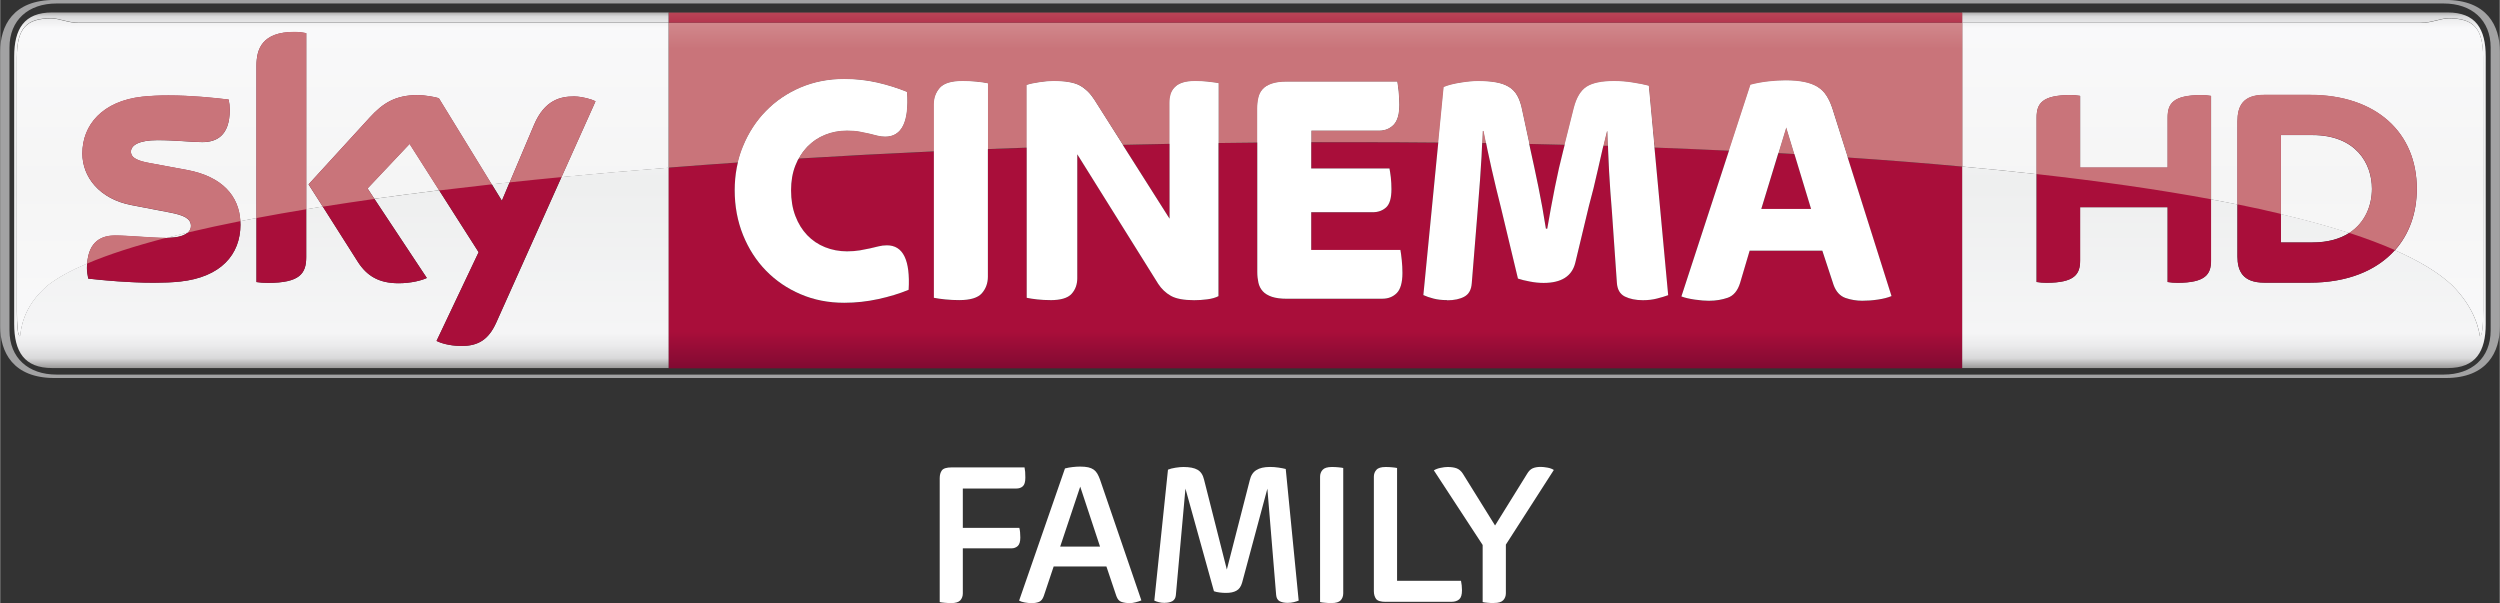 <?xml version="1.0" encoding="UTF-8" standalone="no"?>
<!-- Created with Inkscape (http://www.inkscape.org/) -->

<svg
   xmlns:dc="http://purl.org/dc/elements/1.1/"
   xmlns:cc="http://creativecommons.org/ns#"
   xmlns:rdf="http://www.w3.org/1999/02/22-rdf-syntax-ns#"
   xmlns:svg="http://www.w3.org/2000/svg"
   xmlns="http://www.w3.org/2000/svg"
   xmlns:xlink="http://www.w3.org/1999/xlink"
   xmlns:sodipodi="http://sodipodi.sourceforge.net/DTD/sodipodi-0.dtd"
   xmlns:inkscape="http://www.inkscape.org/namespaces/inkscape"
   width="15.594mm"
   height="3.762mm"
   viewBox="0 0 55.254 13.332"
   id="svg24730"
   version="1.1"
   inkscape:version="0.91 r13725"
   sodipodi:docname="Sky Cinema Family HD.svg">
  <rect x="0" y="0" width="55.254" height="13.332" fill="#333333" stroke="none"/>
  <defs
     id="defs24732">
    <clipPath
       clipPathUnits="userSpaceOnUse"
       id="clipPath16012">
      <path
         d="m 152.021,353.239 c 0,0 -4.584,0 -4.584,-4.584 l 0,0 0,-15.278 c 0,0 0,-4.584 4.584,-4.584 l 0,0 37.605,0 c 0,0 4.582,0 4.582,4.584 l 0,0 0,15.278 c 0,0 0,4.584 -4.582,4.584 l 0,0 -37.605,0 z"
         id="path16014"
         inkscape:connector-curvature="0" />
    </clipPath>
    <linearGradient
       x1="0"
       y1="0"
       x2="1"
       y2="0"
       gradientUnits="userSpaceOnUse"
       gradientTransform="matrix(0,-6.395,6.395,0,170.823,344.688)"
       spreadMethod="pad"
       id="linearGradient15988">
      <stop
         style="stop-opacity:1;stop-color:#b4b2b1"
         offset="0"
         id="stop15990" />
      <stop
         style="stop-opacity:1;stop-color:#e8e8e9"
         offset="0.02"
         id="stop15992" />
      <stop
         style="stop-opacity:1;stop-color:#f9f9fa"
         offset="0.052"
         id="stop15994" />
      <stop
         style="stop-opacity:1;stop-color:#f5f5f5"
         offset="0.488"
         id="stop15996" />
      <stop
         style="stop-opacity:1;stop-color:#f9f9fa"
         offset="0.895"
         id="stop15998" />
      <stop
         style="stop-opacity:1;stop-color:#f4f3f4"
         offset="0.929"
         id="stop16000" />
      <stop
         style="stop-opacity:1;stop-color:#e8e8e9"
         offset="0.964"
         id="stop16002" />
      <stop
         style="stop-opacity:1;stop-color:#b4b2b1"
         offset="1"
         id="stop16004" />
    </linearGradient>
    <clipPath
       clipPathUnits="userSpaceOnUse"
       id="clipPath15944">
      <path
         d="m 152.021,353.239 c 0,0 -4.584,0 -4.584,-4.584 l 0,0 0,-15.278 c 0,0 0,-4.584 4.584,-4.584 l 0,0 37.605,0 c 0,0 4.582,0 4.582,4.584 l 0,0 0,15.278 c 0,0 0,4.584 -4.582,4.584 l 0,0 -37.605,0 z"
         id="path15946"
         inkscape:connector-curvature="0" />
    </clipPath>
    <linearGradient
       x1="0"
       y1="0"
       x2="1"
       y2="0"
       gradientUnits="userSpaceOnUse"
       gradientTransform="matrix(0,-7.861,7.861,0,338.59,450.978)"
       spreadMethod="pad"
       id="linearGradient15926">
      <stop
         style="stop-opacity:1;stop-color:#af6773"
         offset="0"
         id="stop15928" />
      <stop
         style="stop-opacity:1;stop-color:#c9747a"
         offset="0.104"
         id="stop15930" />
      <stop
         style="stop-opacity:1;stop-color:#c9747a"
         offset="0.898"
         id="stop15932" />
      <stop
         style="stop-opacity:1;stop-color:#d49093"
         offset="1"
         id="stop15934" />
      <stop
         style="stop-opacity:1;stop-color:#d49093"
         offset="1"
         id="stop15936" />
    </linearGradient>
    <clipPath
       clipPathUnits="userSpaceOnUse"
       id="clipPath15846">
      <path
         d="m 152.021,353.239 c 0,0 -4.584,0 -4.584,-4.584 l 0,0 0,-15.278 c 0,0 0,-4.584 4.584,-4.584 l 0,0 37.605,0 c 0,0 4.582,0 4.582,4.584 l 0,0 0,15.278 c 0,0 0,4.584 -4.582,4.584 l 0,0 -37.605,0 z"
         id="path15848"
         inkscape:connector-curvature="0" />
    </clipPath>
    <linearGradient
       x1="0"
       y1="0"
       x2="1"
       y2="0"
       gradientUnits="userSpaceOnUse"
       gradientTransform="matrix(0,-7.861,7.861,0,338.59,450.978)"
       spreadMethod="pad"
       id="linearGradient15828">
      <stop
         style="stop-opacity:1;stop-color:#810a32"
         offset="0"
         id="stop15830" />
      <stop
         style="stop-opacity:1;stop-color:#a90e3a"
         offset="0.104"
         id="stop15832" />
      <stop
         style="stop-opacity:1;stop-color:#a90e3a"
         offset="0.898"
         id="stop15834" />
      <stop
         style="stop-opacity:1;stop-color:#b94556"
         offset="1"
         id="stop15836" />
      <stop
         style="stop-opacity:1;stop-color:#b94556"
         offset="1"
         id="stop15838" />
    </linearGradient>
    <linearGradient
       x1="0"
       y1="0"
       x2="1"
       y2="0"
       gradientUnits="userSpaceOnUse"
       gradientTransform="matrix(0,7.993,7.993,0,337.144,443.046)"
       spreadMethod="pad"
       id="linearGradient15796">
      <stop
         style="stop-opacity:1;stop-color:#888685"
         offset="0"
         id="stop15798" />
      <stop
         style="stop-opacity:1;stop-color:#d9d9da"
         offset="0.02"
         id="stop15800" />
      <stop
         style="stop-opacity:1;stop-color:#f5f5f6"
         offset="0.052"
         id="stop15802" />
      <stop
         style="stop-opacity:1;stop-color:#eeefef"
         offset="0.488"
         id="stop15804" />
      <stop
         style="stop-opacity:1;stop-color:#f5f5f6"
         offset="0.895"
         id="stop15806" />
      <stop
         style="stop-opacity:1;stop-color:#ebebec"
         offset="0.929"
         id="stop15808" />
      <stop
         style="stop-opacity:1;stop-color:#d9d9da"
         offset="0.964"
         id="stop15810" />
      <stop
         style="stop-opacity:1;stop-color:#888685"
         offset="1"
         id="stop15812" />
    </linearGradient>
    <clipPath
       clipPathUnits="userSpaceOnUse"
       id="clipPath15776">
      <path
         d="m 148.72,334.074 44.204,0 0,10.779 -44.204,0 0,-10.779 z"
         id="path15778"
         inkscape:connector-curvature="0" />
    </clipPath>
    <linearGradient
       inkscape:collect="always"
       xlink:href="#linearGradient15988"
       id="linearGradient25525"
       gradientUnits="userSpaceOnUse"
       gradientTransform="matrix(0,7.993,7.993,0,337.144,443.046)"
       spreadMethod="pad"
       x1="0"
       y1="0"
       x2="1"
       y2="0" />
    <linearGradient
       inkscape:collect="always"
       xlink:href="#linearGradient15988"
       id="linearGradient25527"
       gradientUnits="userSpaceOnUse"
       gradientTransform="matrix(0,7.993,7.993,0,337.144,443.046)"
       spreadMethod="pad"
       x1="0"
       y1="0"
       x2="1"
       y2="0" />
  </defs>
  <sodipodi:namedview
     id="base"
     pagecolor="#ffffff"
     bordercolor="#666666"
     borderopacity="1.0"
     inkscape:pageopacity="0.0"
     inkscape:pageshadow="2"
     inkscape:zoom="11.2"
     inkscape:cx="7.5994417"
     inkscape:cy="2.4268569"
     inkscape:document-units="px"
     inkscape:current-layer="layer1"
     showgrid="false"
     fit-margin-top="0"
     fit-margin-left="0"
     fit-margin-right="0"
     fit-margin-bottom="0"
     inkscape:window-width="1920"
     inkscape:window-height="1017"
     inkscape:window-x="-8"
     inkscape:window-y="-8"
     inkscape:window-maximized="1" />
  <g
     inkscape:label="Layer 1"
     inkscape:groupmode="layer"
     id="layer1"
     transform="translate(-309.516,-442.839)">
    <g
       id="g4421">
      <path
         d="m 363.571,451.195 c 0.92,0 1.201,-0.573 1.201,-1.144 l 0,-6.069 c 0,-0.571 -0.281,-1.144 -1.201,-1.144 l -52.854,0 c -0.92,0 -1.201,0.573 -1.201,1.144 l 0,6.069 c 0,0.571 0.281,1.144 1.201,1.144 l 52.854,0 m -52.811,-0.076 c -0.62,0 -1.039,-0.366 -1.039,-0.975 l 0,-6.254 c 0,-0.609 0.419,-0.974 1.039,-0.974 l 52.769,0 c 0.62,0 1.039,0.365 1.039,0.974 l 0,6.254 c 0,0.609 -0.419,0.975 -1.039,0.975 l -52.769,0"
         style="fill:#a2a2a3;fill-opacity:1;fill-rule:nonzero;stroke:none"
         id="path15782"
         inkscape:connector-curvature="0" />
      <path
         inkscape:connector-curvature="0"
         id="path15814"
         style="fill:url(#linearGradient15796);stroke:none"
         d="m 310.665,443.114 c -0.62,0 -0.84,0.365 -0.84,0.974 l 0,0 0,5.912 c 0,0.609 0.22,0.975 0.84,0.975 l 0,0 13.63,0 0,-4.431 c -0.812,0.064 -1.603,0.133 -2.37,0.206 l 0,0 -1.444,3.221 c -0.161,0.356 -0.378,0.515 -0.765,0.515 l 0,0 c -0.01,0 -0.021,0 -0.033,0 l 0,0 c -0.239,-0.006 -0.429,-0.064 -0.521,-0.111 l 0,0 0.93,-1.961 -0.873,-1.369 c -0.491,0.061 -0.97,0.122 -1.433,0.188 l 0,0 1.161,1.751 c -0.109,0.051 -0.344,0.116 -0.625,0.116 l 0,0 c -0.432,0 -0.698,-0.159 -0.899,-0.472 l 0,0 -0.777,-1.225 c -0.124,0.021 -0.246,0.04 -0.365,0.06 l 0,0 0,1.06 c 0,0.361 -0.141,0.569 -0.846,0.569 l 0,0 c -0.094,0 -0.175,-0.006 -0.254,-0.018 l 0,0 0,-1.417 c -0.12,0.022 -0.24,0.046 -0.357,0.069 l 0,0 c 0.001,0.025 0.002,0.05 0.002,0.075 l 0,0 c 0,0.672 -0.44,1.165 -1.333,1.262 l 0,0 c -0.177,0.019 -0.379,0.026 -0.583,0.026 l 0,0 c -0.544,0 -1.125,-0.054 -1.449,-0.091 l 0,0 c -0.015,-0.072 -0.029,-0.163 -0.029,-0.234 l 0,0 c 0,-0.035 0.001,-0.069 0.004,-0.101 l 0,0 c -0.359,0.152 -0.646,0.31 -0.856,0.471 l 0,0 c -0.591,0.49 -0.606,1.026 -0.626,1.136 l 0,0 c -0.051,0 -0.07,-0.234 -0.07,-0.583 l 0,0 0.001,-5.58 c 0,-0.646 0.21,-0.865 0.757,-0.865 l 0,0 c 0.186,0 0.371,0.1 0.618,0.1 l 0,0 13.033,0 0,-0.226 28.591,0 0,0.226 10.139,0 c 0.246,0 0.432,-0.1 0.618,-0.1 l 0,0 c 0.547,0 0.759,0.219 0.759,0.865 l 0,0 0.002,5.58 c 0,0.349 -0.021,0.583 -0.072,0.583 l 0,0 c -0.019,-0.11 -0.091,-0.609 -0.624,-1.136 l 0,0 c -0.295,-0.275 -0.72,-0.53 -1.256,-0.766 l 0,0 c -0.406,0.453 -1.05,0.719 -1.881,0.719 l 0,0 -1.004,0 c -0.48,0 -0.595,-0.26 -0.595,-0.58 l 0,0 0,-1.15 c -0.191,-0.037 -0.385,-0.076 -0.584,-0.113 l 0,0 0,1.355 c 0,0.299 -0.12,0.49 -0.743,0.49 l 0,0 c -0.075,0 -0.141,-0.005 -0.216,-0.016 l 0,0 0,-1.654 -1.935,0 0,1.18 c 0,0.299 -0.12,0.49 -0.743,0.49 l 0,0 c -0.075,0 -0.141,-0.005 -0.219,-0.016 l 0,0 0,-2.385 c -0.532,-0.06 -1.084,-0.116 -1.646,-0.168 l 0,0 0,4.455 10.735,0 c 0.62,0 0.84,-0.366 0.84,-0.975 l 0,0 0,-5.912 c 0,-0.609 -0.22,-0.974 -0.84,-0.974 l 0,0 -52.956,0 z m 9.717,3.796 0.225,0.366 0.172,-0.41 c -0.133,0.015 -0.266,0.029 -0.398,0.044 m 39.55,1.288 0.694,0 c 0.347,0 0.616,-0.081 0.818,-0.211 l 0,0 c -0.455,-0.147 -0.961,-0.287 -1.511,-0.417 l 0,0 0,0.629 z m -46.744,-0.102 c 0.007,0 0.016,0 0.024,0 l 0,0 c 0.242,0 0.383,-0.051 0.455,-0.12 l 0,0 c -0.165,0.04 -0.324,0.079 -0.479,0.12" />
      <path
         inkscape:connector-curvature="0"
         id="path15840"
         style="fill:url(#linearGradient15828);stroke:none"
         d="m 324.295,443.343 28.593,0 0,-0.226 -28.593,0 0,0.226 z m 14.201,2.639 0,0.584 1.73,0 c 0.01,0.049 0.02,0.114 0.03,0.195 l 0,0 c 0.009,0.081 0.015,0.169 0.015,0.261 l 0,0 c 0,0.198 -0.04,0.333 -0.119,0.403 l 0,0 c -0.079,0.071 -0.176,0.107 -0.295,0.107 l 0,0 -1.361,0 0,0.834 1.972,0 c 0.01,0.055 0.02,0.129 0.03,0.225 l 0,0 c 0.01,0.096 0.015,0.191 0.015,0.284 l 0,0 c 0,0.212 -0.041,0.36 -0.126,0.444 l 0,0 c -0.083,0.084 -0.189,0.125 -0.316,0.125 l 0,0 -2.112,0 c -0.138,0 -0.25,-0.015 -0.335,-0.044 l 0,0 c -0.085,-0.029 -0.152,-0.07 -0.199,-0.121 l 0,0 c -0.046,-0.052 -0.077,-0.115 -0.096,-0.189 l 0,0 c -0.016,-0.074 -0.025,-0.152 -0.025,-0.236 l 0,0 0,-2.862 c -0.285,0.004 -0.571,0.006 -0.856,0.01 l 0,0 0,3.384 c -0.069,0.034 -0.152,0.058 -0.251,0.07 l 0,0 c -0.098,0.013 -0.194,0.019 -0.287,0.019 l 0,0 c -0.23,0 -0.403,-0.033 -0.515,-0.096 l 0,0 c -0.114,-0.064 -0.206,-0.152 -0.28,-0.265 l 0,0 -1.789,-2.865 0,2.739 c 0,0.138 -0.041,0.254 -0.125,0.347 l 0,0 c -0.083,0.094 -0.24,0.14 -0.471,0.14 l 0,0 c -0.098,0 -0.194,-0.005 -0.286,-0.015 l 0,0 c -0.094,-0.009 -0.172,-0.021 -0.236,-0.036 l 0,0 0,-3.317 c -0.287,0.01 -0.574,0.02 -0.858,0.031 l 0,0 0,2.82 c 0,0.144 -0.044,0.265 -0.133,0.366 l 0,0 c -0.089,0.101 -0.256,0.151 -0.501,0.151 l 0,0 c -0.104,0 -0.205,-0.005 -0.305,-0.015 l 0,0 c -0.101,-0.009 -0.185,-0.021 -0.254,-0.036 l 0,0 0,-3.236 c -1.015,0.046 -2.013,0.099 -2.993,0.159 l 0,0 c -0.026,0.049 -0.05,0.1 -0.071,0.154 l 0,0 c -0.064,0.163 -0.095,0.345 -0.095,0.546 l 0,0 c 0,0.211 0.031,0.403 0.095,0.569 l 0,0 c 0.062,0.168 0.151,0.309 0.261,0.424 l 0,0 c 0.11,0.116 0.241,0.205 0.394,0.266 l 0,0 c 0.151,0.061 0.314,0.092 0.486,0.092 l 0,0 c 0.107,0 0.204,-0.008 0.286,-0.022 l 0,0 c 0.085,-0.015 0.159,-0.029 0.225,-0.044 l 0,0 c 0.066,-0.016 0.129,-0.03 0.189,-0.045 l 0,0 c 0.058,-0.015 0.12,-0.021 0.182,-0.021 l 0,0 c 0.359,0 0.519,0.326 0.48,0.981 l 0,0 c -0.203,0.084 -0.427,0.152 -0.675,0.206 l 0,0 c -0.246,0.054 -0.496,0.081 -0.746,0.081 l 0,0 c -0.349,0 -0.671,-0.062 -0.965,-0.188 l 0,0 c -0.294,-0.126 -0.55,-0.3 -0.765,-0.521 l 0,0 c -0.216,-0.221 -0.386,-0.485 -0.509,-0.79 l 0,0 c -0.122,-0.305 -0.184,-0.634 -0.184,-0.989 l 0,0 c 0,-0.212 0.024,-0.417 0.07,-0.613 l 0,0 c -0.516,0.035 -1.026,0.072 -1.528,0.113 l 0,0 0,4.435 28.591,0 0,-0.004 0,-4.455 c -0.818,-0.076 -1.661,-0.142 -2.533,-0.201 l 0,0 0.97,3.065 c -0.084,0.034 -0.184,0.06 -0.302,0.077 l 0,0 c -0.117,0.018 -0.233,0.026 -0.345,0.026 l 0,0 c -0.129,0 -0.253,-0.021 -0.372,-0.062 l 0,0 c -0.12,-0.043 -0.207,-0.136 -0.261,-0.285 l 0,0 -0.251,-0.761 -1.605,0 -0.212,0.718 c -0.054,0.171 -0.145,0.28 -0.273,0.325 l 0,0 c -0.128,0.044 -0.263,0.066 -0.405,0.066 l 0,0 c -0.094,0 -0.2,-0.009 -0.32,-0.026 l 0,0 c -0.121,-0.018 -0.22,-0.04 -0.299,-0.07 l 0,0 1.054,-3.224 c -0.544,-0.026 -1.093,-0.049 -1.649,-0.07 l 0,0 0.304,3.264 c -0.069,0.025 -0.151,0.05 -0.246,0.075 l 0,0 c -0.096,0.024 -0.2,0.036 -0.312,0.036 l 0,0 c -0.158,0 -0.29,-0.028 -0.399,-0.081 l 0,0 c -0.107,-0.055 -0.166,-0.155 -0.176,-0.302 l 0,0 -0.11,-1.595 c -0.025,-0.28 -0.045,-0.574 -0.064,-0.881 l 0,0 c -0.01,-0.19 -0.018,-0.371 -0.025,-0.55 l 0,0 c -0.034,-0.001 -0.066,-0.001 -0.101,-0.001 l 0,0 c -0.037,0.16 -0.077,0.33 -0.116,0.506 l 0,0 c -0.065,0.299 -0.133,0.573 -0.201,0.823 l 0,0 -0.302,1.256 c -0.074,0.295 -0.307,0.443 -0.7,0.443 l 0,0 c -0.098,0 -0.199,-0.01 -0.301,-0.03 l 0,0 c -0.104,-0.019 -0.191,-0.041 -0.265,-0.066 l 0,0 -0.375,-1.565 c -0.075,-0.29 -0.144,-0.576 -0.206,-0.856 l 0,0 c -0.044,-0.19 -0.085,-0.379 -0.124,-0.569 l 0,0 c -0.03,-0.001 -0.056,-0.001 -0.086,-0.001 l 0,0 c -0.014,0.289 -0.03,0.559 -0.048,0.81 l 0,0 c -0.025,0.328 -0.048,0.61 -0.066,0.846 l 0,0 -0.119,1.439 c -0.01,0.142 -0.064,0.24 -0.161,0.295 l 0,0 c -0.099,0.054 -0.226,0.081 -0.383,0.081 l 0,0 c -0.114,0 -0.214,-0.011 -0.299,-0.034 l 0,0 c -0.086,-0.022 -0.161,-0.048 -0.225,-0.077 l 0,0 0.33,-3.373 c -0.639,-0.006 -1.281,-0.009 -1.926,-0.009 l 0,0 c -0.294,0 -0.589,0 -0.882,0.001 m 4.849,0.177 c 0.055,0.246 0.113,0.517 0.174,0.815 l 0,0 c 0.062,0.297 0.117,0.605 0.165,0.919 l 0,0 0.03,0 c 0.054,-0.314 0.11,-0.62 0.17,-0.915 l 0,0 c 0.058,-0.295 0.119,-0.566 0.182,-0.812 l 0,0 0.033,-0.128 c -0.26,-0.007 -0.521,-0.013 -0.782,-0.019 l 0,0 0.029,0.14 z m -9.014,-0.117 1.034,1.63 0,-1.653 c -0.346,0.006 -0.69,0.014 -1.034,0.022 m 14.114,1.415 1.101,0 -0.369,-1.212 c -0.119,-0.006 -0.236,-0.013 -0.355,-0.02 l 0,0 -0.378,1.232 z" />
      <path
         d="m 328.175,449.532 c -0.349,0 -0.67,-0.062 -0.965,-0.189 -0.294,-0.125 -0.549,-0.299 -0.765,-0.52 -0.216,-0.221 -0.385,-0.484 -0.509,-0.79 -0.122,-0.305 -0.184,-0.634 -0.184,-0.989 0,-0.344 0.061,-0.666 0.184,-0.966 0.124,-0.3 0.292,-0.561 0.509,-0.782 0.216,-0.221 0.471,-0.395 0.765,-0.521 0.295,-0.125 0.616,-0.188 0.965,-0.188 0.25,0 0.494,0.028 0.729,0.081 0.236,0.054 0.454,0.122 0.655,0.206 0.045,0.655 -0.115,0.983 -0.479,0.983 -0.064,0 -0.122,-0.007 -0.176,-0.022 -0.054,-0.015 -0.113,-0.03 -0.176,-0.045 -0.064,-0.014 -0.135,-0.029 -0.214,-0.044 -0.079,-0.015 -0.172,-0.022 -0.28,-0.022 -0.171,0 -0.334,0.031 -0.486,0.092 -0.151,0.061 -0.282,0.15 -0.394,0.266 -0.11,0.115 -0.198,0.254 -0.261,0.416 -0.064,0.163 -0.095,0.345 -0.095,0.546 0,0.212 0.031,0.401 0.095,0.569 0.064,0.168 0.151,0.309 0.261,0.424 0.111,0.116 0.242,0.205 0.394,0.266 0.152,0.061 0.315,0.092 0.486,0.092 0.107,0 0.204,-0.008 0.287,-0.022 0.084,-0.015 0.158,-0.03 0.224,-0.044 0.066,-0.015 0.129,-0.03 0.189,-0.045 0.059,-0.015 0.12,-0.022 0.184,-0.022 0.357,0 0.517,0.328 0.479,0.983 -0.201,0.084 -0.426,0.152 -0.674,0.206 -0.249,0.054 -0.497,0.081 -0.748,0.081"
         style="fill:#ffffff;fill-opacity:1;fill-rule:nonzero;stroke:none"
         id="path15852"
         inkscape:connector-curvature="0" />
      <path
         d="m 330.715,449.473 c -0.102,0 -0.205,-0.005 -0.305,-0.015 -0.101,-0.01 -0.186,-0.022 -0.255,-0.036 l 0,-4.274 c 0,-0.142 0.045,-0.265 0.133,-0.365 0.089,-0.101 0.256,-0.152 0.501,-0.152 0.102,0 0.205,0.005 0.305,0.015 0.101,0.01 0.186,0.022 0.255,0.037 l 0,4.274 c 0,0.142 -0.045,0.264 -0.133,0.365 -0.089,0.101 -0.256,0.151 -0.501,0.151"
         style="fill:#ffffff;fill-opacity:1;fill-rule:nonzero;stroke:none"
         id="path15856"
         inkscape:connector-curvature="0" />
      <path
         d="m 332.729,449.473 c -0.099,0 -0.194,-0.005 -0.287,-0.015 -0.092,-0.01 -0.171,-0.022 -0.235,-0.036 l 0,-4.702 c 0.074,-0.024 0.169,-0.045 0.287,-0.062 0.117,-0.018 0.217,-0.026 0.301,-0.026 0.27,0 0.466,0.035 0.589,0.104 0.122,0.069 0.226,0.17 0.31,0.302 l 1.671,2.635 0,-2.569 c 0,-0.064 0.007,-0.124 0.025,-0.18 0.018,-0.056 0.046,-0.107 0.089,-0.151 0.041,-0.045 0.099,-0.079 0.172,-0.104 0.074,-0.025 0.168,-0.037 0.28,-0.037 0.099,0 0.193,0.005 0.284,0.015 0.09,0.01 0.168,0.02 0.231,0.03 l 0,4.709 c -0.069,0.035 -0.151,0.058 -0.25,0.07 -0.099,0.013 -0.194,0.019 -0.287,0.019 -0.23,0 -0.403,-0.033 -0.515,-0.096 -0.113,-0.064 -0.206,-0.152 -0.28,-0.265 l -1.789,-2.864 0,2.737 c 0,0.139 -0.041,0.254 -0.125,0.347 -0.084,0.094 -0.241,0.14 -0.471,0.14"
         style="fill:#ffffff;fill-opacity:1;fill-rule:nonzero;stroke:none"
         id="path15860"
         inkscape:connector-curvature="0" />
      <path
         d="m 337.959,449.443 c -0.138,0 -0.249,-0.015 -0.335,-0.044 -0.086,-0.03 -0.152,-0.07 -0.199,-0.122 -0.046,-0.051 -0.079,-0.114 -0.096,-0.188 -0.016,-0.074 -0.025,-0.152 -0.025,-0.236 l 0,-3.618 c 0,-0.084 0.009,-0.163 0.025,-0.236 0.018,-0.074 0.05,-0.136 0.096,-0.188 0.046,-0.052 0.113,-0.092 0.199,-0.122 0.086,-0.029 0.198,-0.044 0.335,-0.044 l 2.436,0 c 0.01,0.054 0.02,0.128 0.03,0.221 0.01,0.094 0.015,0.19 0.015,0.287 0,0.207 -0.043,0.354 -0.125,0.44 -0.084,0.086 -0.189,0.129 -0.318,0.129 l -1.501,0 0,0.841 1.73,0 c 0.01,0.05 0.02,0.115 0.03,0.196 0.009,0.081 0.014,0.169 0.014,0.261 0,0.198 -0.039,0.331 -0.117,0.403 -0.079,0.071 -0.176,0.107 -0.294,0.107 l -1.363,0 0,0.834 1.972,0 c 0.01,0.054 0.02,0.129 0.03,0.225 0.01,0.096 0.015,0.191 0.015,0.284 0,0.212 -0.043,0.36 -0.125,0.444 -0.084,0.084 -0.19,0.125 -0.318,0.125 l -2.112,0"
         style="fill:#ffffff;fill-opacity:1;fill-rule:nonzero;stroke:none"
         id="path15864"
         inkscape:connector-curvature="0" />
      <path
         d="m 341.498,449.473 c -0.113,0 -0.212,-0.011 -0.299,-0.034 -0.085,-0.021 -0.16,-0.048 -0.224,-0.077 l 0.45,-4.598 c 0.092,-0.04 0.216,-0.071 0.367,-0.096 0.152,-0.025 0.282,-0.037 0.39,-0.037 0.152,0 0.284,0.01 0.394,0.03 0.111,0.02 0.205,0.052 0.284,0.1 0.079,0.046 0.141,0.111 0.188,0.195 0.046,0.084 0.083,0.188 0.106,0.31 l 0.191,0.894 c 0.055,0.246 0.113,0.517 0.174,0.815 0.061,0.297 0.116,0.605 0.165,0.919 l 0.03,0 c 0.054,-0.314 0.11,-0.62 0.169,-0.915 0.059,-0.295 0.12,-0.565 0.184,-0.811 l 0.235,-0.938 c 0.059,-0.231 0.154,-0.389 0.284,-0.472 0.13,-0.084 0.331,-0.126 0.606,-0.126 0.138,0 0.275,0.011 0.415,0.034 0.14,0.022 0.256,0.046 0.35,0.07 l 0.43,4.628 c -0.069,0.025 -0.151,0.05 -0.246,0.074 -0.096,0.025 -0.201,0.037 -0.314,0.037 -0.156,0 -0.29,-0.028 -0.398,-0.081 -0.107,-0.054 -0.166,-0.155 -0.176,-0.302 l -0.111,-1.594 c -0.024,-0.281 -0.045,-0.575 -0.062,-0.882 -0.016,-0.307 -0.028,-0.599 -0.033,-0.875 l -0.015,0 c -0.064,0.256 -0.129,0.532 -0.195,0.83 -0.066,0.299 -0.134,0.573 -0.203,0.824 l -0.301,1.255 c -0.074,0.295 -0.307,0.443 -0.7,0.443 -0.099,0 -0.199,-0.01 -0.301,-0.03 -0.104,-0.019 -0.193,-0.041 -0.266,-0.066 l -0.375,-1.565 c -0.074,-0.29 -0.142,-0.575 -0.206,-0.856 -0.064,-0.28 -0.122,-0.56 -0.176,-0.841 l -0.022,0 c -0.015,0.394 -0.034,0.755 -0.059,1.081 -0.025,0.328 -0.046,0.61 -0.066,0.845 l -0.117,1.44 c -0.01,0.142 -0.064,0.241 -0.163,0.295 -0.098,0.054 -0.225,0.081 -0.383,0.081"
         style="fill:#ffffff;fill-opacity:1;fill-rule:nonzero;stroke:none"
         id="path15868"
         inkscape:connector-curvature="0" />
      <path
         d="m 348.445,447.458 1.101,0 -0.549,-1.809 -0.552,1.809 m -1.149,2.03 c -0.092,0 -0.2,-0.009 -0.32,-0.026 -0.12,-0.018 -0.22,-0.04 -0.297,-0.07 l 1.528,-4.68 c 0.133,-0.034 0.266,-0.059 0.403,-0.074 0.135,-0.014 0.259,-0.021 0.372,-0.021 0.163,0 0.301,0.013 0.416,0.036 0.116,0.025 0.214,0.062 0.292,0.111 0.079,0.049 0.144,0.114 0.195,0.195 0.052,0.081 0.095,0.176 0.13,0.285 l 1.309,4.14 c -0.084,0.035 -0.184,0.06 -0.301,0.077 -0.119,0.018 -0.234,0.026 -0.346,0.026 -0.128,0 -0.253,-0.021 -0.372,-0.062 -0.12,-0.043 -0.207,-0.138 -0.261,-0.285 l -0.25,-0.76 -1.606,0 -0.212,0.716 c -0.054,0.172 -0.145,0.28 -0.273,0.325 -0.128,0.044 -0.263,0.066 -0.405,0.066"
         style="fill:#ffffff;fill-opacity:1;fill-rule:nonzero;stroke:none"
         id="path15872"
         inkscape:connector-curvature="0" />
      <path
         d="m 357.428,446.543 0,-1.11 c 0,-0.301 0.12,-0.492 0.741,-0.492 0.076,0 0.142,0.005 0.219,0.018 l 0,3.641 c 0,0.3 -0.12,0.491 -0.743,0.491 -0.076,0 -0.141,-0.006 -0.217,-0.018 l 0,-1.654 -1.934,0 0,1.18 c 0,0.3 -0.121,0.491 -0.744,0.491 -0.075,0 -0.14,-0.006 -0.217,-0.018 l 0,-3.64 c 0,-0.301 0.12,-0.492 0.743,-0.492 0.076,0 0.141,0.005 0.219,0.018 l 0,1.585 1.934,0 m 5.508,0.468 c 0,-1.238 -0.891,-2.076 -2.365,-2.076 l -1.004,0 c -0.481,0 -0.596,0.254 -0.596,0.586 l 0,2.987 c 0,0.319 0.115,0.579 0.596,0.579 l 1.004,0 c 1.474,0 2.365,-0.839 2.365,-2.076 m -3.004,1.188 0,-2.375 0.695,0 c 0.965,0 1.32,0.625 1.32,1.188 0,0.564 -0.355,1.188 -1.32,1.188 l -0.695,0"
         style="fill:#a90e3a;fill-opacity:1;fill-rule:nonzero;stroke:none"
         id="path15876"
         inkscape:connector-curvature="0" />
      <path
         d="m 314.828,447.8 c 0,0.672 -0.44,1.165 -1.334,1.262 -0.647,0.069 -1.585,-0.013 -2.03,-0.064 -0.016,-0.074 -0.029,-0.164 -0.029,-0.235 0,-0.589 0.318,-0.723 0.616,-0.723 0.31,0 0.797,0.054 1.16,0.054 0.399,0 0.521,-0.136 0.521,-0.265 0,-0.169 -0.161,-0.239 -0.471,-0.299 l -0.848,-0.163 c -0.705,-0.135 -1.083,-0.624 -1.083,-1.141 0,-0.63 0.446,-1.156 1.323,-1.254 0.662,-0.071 1.469,0.01 1.911,0.064 0.016,0.076 0.025,0.147 0.025,0.228 0,0.586 -0.31,0.713 -0.608,0.713 -0.23,0 -0.585,-0.043 -0.991,-0.043 -0.414,0 -0.585,0.115 -0.585,0.254 0,0.146 0.164,0.207 0.422,0.253 l 0.81,0.151 c 0.833,0.152 1.189,0.626 1.189,1.208 m 1.454,0.723 c 0,0.361 -0.141,0.569 -0.846,0.569 -0.092,0 -0.175,-0.006 -0.253,-0.018 l 0,-4.789 c 0,-0.364 0.124,-0.744 0.835,-0.744 0.09,0 0.18,0.01 0.264,0.028 l 0,4.954 m 2.881,1.853 c 0.092,0.048 0.281,0.105 0.521,0.111 0.409,0.009 0.631,-0.149 0.797,-0.515 l 2.195,-4.897 c -0.09,-0.049 -0.291,-0.102 -0.455,-0.106 -0.282,-0.005 -0.661,0.052 -0.904,0.63 l -0.711,1.679 -1.394,-2.271 c -0.09,-0.028 -0.31,-0.068 -0.471,-0.068 -0.491,0 -0.766,0.181 -1.052,0.491 l -1.355,1.482 1.09,1.716 c 0.201,0.312 0.468,0.472 0.899,0.472 0.282,0 0.516,-0.064 0.625,-0.116 l -1.312,-1.98 0.93,-0.985 1.528,2.395 -0.93,1.961"
         style="fill:#a90e3a;fill-opacity:1;fill-rule:nonzero;stroke:none"
         id="path15880"
         inkscape:connector-curvature="0" />
      <path
         inkscape:connector-curvature="0"
         id="path15912"
         style="fill:url(#linearGradient25525);stroke:none"
         d="m 363.025,443.343 -10.139,0 0,3.178 c 0.562,0.051 1.114,0.107 1.646,0.168 l 0,0 0,-1.256 c 0,-0.3 0.12,-0.491 0.743,-0.491 l 0,0 c 0.076,0 0.141,0.005 0.219,0.018 l 0,0 0,1.585 1.935,0 0,-1.111 c 0,-0.3 0.119,-0.491 0.74,-0.491 l 0,0 c 0.077,0 0.142,0.005 0.219,0.018 l 0,0 0,2.286 c 0.199,0.036 0.393,0.075 0.584,0.113 l 0,0 0,-1.836 c 0,-0.334 0.115,-0.586 0.595,-0.586 l 0,0 1.004,0 c 1.474,0 2.365,0.839 2.365,2.075 l 0,0 c 0,0.541 -0.17,1.006 -0.484,1.359 l 0,0 c 0.536,0.236 0.961,0.491 1.256,0.766 l 0,0 c 0.532,0.527 0.605,1.026 0.624,1.136 l 0,0 c 0.051,0 0.072,-0.234 0.072,-0.583 l 0,0 -0.002,-5.58 c 0,-0.646 -0.211,-0.865 -0.759,-0.865 l 0,0 c -0.185,0 -0.371,0.1 -0.618,0.1 m -53.138,0.765 -0.001,5.58 c 0,0.349 0.019,0.583 0.07,0.583 l 0,0 c 0.02,-0.11 0.035,-0.646 0.626,-1.136 l 0,0 c 0.21,-0.161 0.497,-0.319 0.856,-0.471 l 0,0 c 0.034,-0.504 0.333,-0.621 0.613,-0.621 l 0,0 c 0.302,0 0.777,0.051 1.137,0.054 l 0,0 c 0.155,-0.041 0.314,-0.08 0.479,-0.12 l 0,0 c 0.046,-0.044 0.065,-0.094 0.065,-0.145 l 0,0 c 0,-0.169 -0.161,-0.239 -0.471,-0.299 l 0,0 -0.846,-0.163 c -0.706,-0.136 -1.083,-0.623 -1.083,-1.141 l 0,0 c 0,-0.629 0.445,-1.156 1.321,-1.254 l 0,0 c 0.186,-0.02 0.384,-0.028 0.583,-0.028 l 0,0 c 0.505,0 1.011,0.052 1.33,0.091 l 0,0 c 0.015,0.076 0.024,0.147 0.024,0.226 l 0,0 c 0,0.588 -0.309,0.714 -0.608,0.714 l 0,0 c -0.229,0 -0.585,-0.043 -0.991,-0.043 l 0,0 c -0.414,0 -0.585,0.115 -0.585,0.254 l 0,0 c 0,0.146 0.164,0.207 0.422,0.254 l 0,0 0.81,0.149 c 0.796,0.147 1.157,0.586 1.186,1.134 l 0,0 c 0.117,-0.022 0.237,-0.046 0.357,-0.069 l 0,0 0,-3.373 c 0,-0.362 0.124,-0.741 0.836,-0.741 l 0,0 c 0.089,0 0.179,0.009 0.264,0.026 l 0,0 0,3.894 c 0.119,-0.02 0.241,-0.039 0.365,-0.06 l 0,0 -0.314,-0.491 1.356,-1.482 c 0.285,-0.31 0.561,-0.491 1.051,-0.491 l 0,0 c 0.163,0 0.381,0.04 0.472,0.068 l 0,0 1.169,1.905 c 0.131,-0.015 0.265,-0.029 0.398,-0.044 l 0,0 0.537,-1.268 c 0.235,-0.559 0.595,-0.631 0.874,-0.631 l 0,0 c 0.01,0 0.02,0 0.03,0 l 0,0 c 0.164,0.004 0.365,0.059 0.456,0.106 l 0,0 -0.752,1.676 c 0.767,-0.074 1.558,-0.142 2.37,-0.206 l 0,0 0,-3.201 -13.033,0 c -0.246,0 -0.431,-0.1 -0.618,-0.1 l 0,0 c -0.547,0 -0.757,0.219 -0.757,0.865 m 50.045,1.714 0,1.748 c 0.55,0.13 1.056,0.27 1.511,0.417 l 0,0 c 0.357,-0.23 0.502,-0.616 0.502,-0.978 l 0,0 c 0,-0.561 -0.354,-1.188 -1.32,-1.188 l 0,0 -0.694,0 z" />
      <path
         inkscape:connector-curvature="0"
         id="path15938"
         style="fill:url(#linearGradient15926);stroke:none"
         d="m 324.295,443.343 0,3.201 c 0.501,-0.04 1.011,-0.077 1.528,-0.113 l 0,0 c 0.029,-0.122 0.068,-0.24 0.114,-0.354 l 0,0 c 0.122,-0.3 0.292,-0.561 0.509,-0.782 l 0,0 c 0.215,-0.223 0.471,-0.395 0.765,-0.52 l 0,0 c 0.294,-0.126 0.616,-0.189 0.965,-0.189 l 0,0 c 0.25,0 0.492,0.026 0.729,0.08 l 0,0 c 0.235,0.056 0.454,0.124 0.655,0.207 l 0,0 c 0.044,0.655 -0.115,0.983 -0.479,0.983 l 0,0 c -0.064,0 -0.122,-0.007 -0.176,-0.022 l 0,0 c -0.054,-0.015 -0.114,-0.03 -0.176,-0.044 l 0,0 c -0.065,-0.015 -0.136,-0.031 -0.214,-0.045 l 0,0 c -0.079,-0.015 -0.172,-0.021 -0.28,-0.021 l 0,0 c -0.172,0 -0.335,0.03 -0.486,0.091 l 0,0 c -0.152,0.061 -0.284,0.15 -0.394,0.266 l 0,0 c -0.074,0.076 -0.138,0.164 -0.19,0.263 l 0,0 c 0.98,-0.06 1.978,-0.113 2.993,-0.159 l 0,0 0,-1.038 c 0,-0.142 0.044,-0.265 0.133,-0.366 l 0,0 c 0.087,-0.1 0.254,-0.15 0.501,-0.15 l 0,0 c 0.101,0 0.204,0.004 0.304,0.014 l 0,0 c 0.101,0.01 0.186,0.021 0.255,0.037 l 0,0 0,1.452 c 0.284,-0.011 0.57,-0.021 0.858,-0.031 l 0,0 0,-1.385 c 0.074,-0.024 0.169,-0.045 0.287,-0.062 l 0,0 c 0.117,-0.018 0.219,-0.025 0.301,-0.025 l 0,0 c 0.27,0 0.466,0.034 0.589,0.102 l 0,0 c 0.122,0.069 0.226,0.169 0.309,0.304 l 0,0 0.639,1.004 c 0.344,-0.009 0.688,-0.016 1.034,-0.022 l 0,0 0,-0.915 c 0,-0.065 0.007,-0.125 0.026,-0.181 l 0,0 c 0.016,-0.056 0.045,-0.107 0.087,-0.152 l 0,0 c 0.041,-0.044 0.1,-0.079 0.172,-0.104 l 0,0 c 0.074,-0.022 0.166,-0.035 0.28,-0.035 l 0,0 c 0.099,0 0.193,0.004 0.284,0.014 l 0,0 c 0.09,0.01 0.168,0.02 0.233,0.03 l 0,0 0,1.325 c 0.285,-0.004 0.571,-0.006 0.856,-0.01 l 0,0 0,-0.754 c 0,-0.085 0.009,-0.164 0.025,-0.236 l 0,0 c 0.019,-0.075 0.05,-0.138 0.096,-0.189 l 0,0 c 0.046,-0.052 0.114,-0.092 0.199,-0.121 l 0,0 c 0.085,-0.03 0.198,-0.045 0.335,-0.045 l 0,0 2.438,0 c 0.01,0.055 0.019,0.129 0.029,0.223 l 0,0 c 0.01,0.092 0.015,0.189 0.015,0.286 l 0,0 c 0,0.207 -0.043,0.354 -0.125,0.44 l 0,0 c -0.084,0.085 -0.189,0.13 -0.316,0.13 l 0,0 -1.502,0 0,0.258 c 0.294,-0.001 0.589,-0.001 0.882,-0.001 l 0,0 c 0.645,0 1.288,0.002 1.926,0.009 l 0,0 0.12,-1.225 c 0.094,-0.04 0.216,-0.072 0.367,-0.098 l 0,0 c 0.152,-0.022 0.282,-0.035 0.391,-0.035 l 0,0 c 0.151,0 0.282,0.009 0.394,0.029 l 0,0 c 0.11,0.019 0.204,0.052 0.282,0.099 l 0,0 c 0.079,0.048 0.141,0.113 0.188,0.196 l 0,0 c 0.048,0.084 0.083,0.188 0.106,0.31 l 0,0 0.163,0.754 c 0.261,0.006 0.522,0.011 0.782,0.019 l 0,0 0.203,-0.809 c 0.059,-0.233 0.154,-0.389 0.284,-0.472 l 0,0 c 0.13,-0.084 0.333,-0.125 0.606,-0.125 l 0,0 c 0.138,0 0.276,0.01 0.415,0.033 l 0,0 c 0.14,0.022 0.258,0.046 0.349,0.07 l 0,0 0.128,1.364 c 0.556,0.021 1.105,0.044 1.649,0.07 l 0,0 0.474,-1.455 c 0.134,-0.035 0.268,-0.06 0.404,-0.075 l 0,0 c 0.135,-0.015 0.259,-0.022 0.371,-0.022 l 0,0 c 0.163,0 0.302,0.013 0.417,0.037 l 0,0 c 0.116,0.025 0.212,0.061 0.291,0.111 l 0,0 c 0.08,0.05 0.145,0.114 0.196,0.196 l 0,0 c 0.051,0.08 0.095,0.175 0.13,0.282 l 0,0 0.339,1.076 c 0.871,0.059 1.715,0.125 2.533,0.201 l 0,0 0,-3.178 -28.591,0 z m 24.527,2.881 c 0.119,0.007 0.236,0.014 0.355,0.02 l 0,0 -0.18,-0.595 -0.175,0.575 z m -6.536,-0.494 c -0.004,0.092 -0.007,0.182 -0.011,0.271 l 0,0 c 0.03,0 0.056,0 0.086,0.001 l 0,0 c -0.019,-0.091 -0.036,-0.181 -0.052,-0.273 l 0,0 -0.022,0 z m 2.745,0.007 c -0.025,0.104 -0.051,0.211 -0.079,0.324 l 0,0 c 0.035,0 0.068,0 0.101,0.001 l 0,0 c -0.002,-0.11 -0.005,-0.219 -0.007,-0.325 l 0,0 -0.015,0 z" />
      <path
         d="m 325.823,446.431 c 0.029,-0.121 0.066,-0.239 0.114,-0.354 0.122,-0.3 0.292,-0.561 0.507,-0.782 0.216,-0.221 0.471,-0.395 0.766,-0.52 0.295,-0.125 0.616,-0.188 0.965,-0.188 0.25,0 0.492,0.026 0.729,0.08 0.235,0.055 0.454,0.124 0.655,0.207 0.044,0.654 -0.116,0.981 -0.479,0.981 -0.064,0 -0.122,-0.007 -0.176,-0.022 -0.055,-0.014 -0.114,-0.029 -0.177,-0.044 -0.064,-0.015 -0.135,-0.03 -0.214,-0.044 -0.077,-0.015 -0.171,-0.022 -0.279,-0.022 -0.172,0 -0.334,0.03 -0.486,0.092 -0.152,0.061 -0.284,0.15 -0.394,0.265 -0.074,0.077 -0.138,0.165 -0.19,0.263 -0.451,0.028 -0.9,0.058 -1.341,0.087"
         style="fill:#ffffff;fill-opacity:1;fill-rule:nonzero;stroke:none"
         id="path15950"
         inkscape:connector-curvature="0" />
      <path
         d="m 330.156,446.186 0,-1.039 c 0,-0.142 0.044,-0.264 0.133,-0.365 0.089,-0.1 0.255,-0.151 0.501,-0.151 0.102,0 0.204,0.005 0.305,0.015 0.1,0.01 0.185,0.022 0.254,0.036 l 0,1.454 c -0.399,0.015 -0.797,0.033 -1.192,0.05"
         style="fill:#ffffff;fill-opacity:1;fill-rule:nonzero;stroke:none"
         id="path15954"
         inkscape:connector-curvature="0" />
      <path
         d="m 332.206,446.104 0,-1.385 c 0.074,-0.025 0.169,-0.045 0.287,-0.062 0.117,-0.018 0.217,-0.026 0.301,-0.026 0.27,0 0.466,0.035 0.589,0.104 0.122,0.069 0.226,0.17 0.31,0.302 l 0.637,1.005 c -0.711,0.018 -1.423,0.037 -2.125,0.062 m 3.159,-0.085 0,-0.916 c 0,-0.064 0.009,-0.124 0.025,-0.18 0.018,-0.058 0.048,-0.107 0.089,-0.151 0.041,-0.045 0.1,-0.079 0.172,-0.104 0.074,-0.025 0.168,-0.037 0.28,-0.037 0.099,0 0.193,0.005 0.284,0.015 0.091,0.01 0.168,0.02 0.233,0.03 l 0,1.325 c -0.362,0.005 -0.721,0.011 -1.083,0.019"
         style="fill:#ffffff;fill-opacity:1;fill-rule:nonzero;stroke:none"
         id="path15958"
         inkscape:connector-curvature="0" />
      <path
         d="m 337.304,445.99 0,-0.754 c 0,-0.084 0.009,-0.163 0.026,-0.236 0.016,-0.074 0.049,-0.138 0.095,-0.189 0.046,-0.051 0.113,-0.092 0.199,-0.121 0.086,-0.03 0.198,-0.045 0.335,-0.045 l 2.438,0 c 0.01,0.055 0.019,0.129 0.029,0.221 0.01,0.094 0.015,0.19 0.015,0.289 0,0.206 -0.041,0.352 -0.125,0.439 -0.084,0.086 -0.189,0.129 -0.316,0.129 l -1.502,0 0,0.259 c -0.396,0.001 -0.795,0.005 -1.192,0.009"
         style="fill:#ffffff;fill-opacity:1;fill-rule:nonzero;stroke:none"
         id="path15962"
         inkscape:connector-curvature="0" />
      <path
         d="m 346.083,446.098 c -0.341,-0.013 -0.682,-0.024 -1.028,-0.035 -0.004,-0.11 -0.007,-0.219 -0.009,-0.325 l -0.015,0 c -0.026,0.104 -0.052,0.211 -0.079,0.323 -0.282,-0.009 -0.569,-0.016 -0.854,-0.024 l 0.203,-0.809 c 0.059,-0.231 0.154,-0.389 0.284,-0.472 0.13,-0.083 0.331,-0.125 0.606,-0.125 0.138,0 0.275,0.011 0.415,0.034 0.14,0.021 0.256,0.045 0.35,0.07 l 0.126,1.364 m -2.766,-0.079 c -0.318,-0.006 -0.636,-0.013 -0.955,-0.018 -0.019,-0.09 -0.036,-0.181 -0.054,-0.271 l -0.022,0 c -0.004,0.091 -0.007,0.182 -0.011,0.27 -0.321,-0.005 -0.645,-0.009 -0.969,-0.011 l 0.12,-1.226 c 0.092,-0.039 0.216,-0.071 0.367,-0.095 0.152,-0.025 0.282,-0.037 0.39,-0.037 0.152,0 0.284,0.01 0.394,0.03 0.111,0.019 0.205,0.052 0.284,0.099 0.079,0.048 0.141,0.113 0.188,0.196 0.046,0.084 0.083,0.188 0.106,0.31 l 0.163,0.754"
         style="fill:#ffffff;fill-opacity:1;fill-rule:nonzero;stroke:none"
         id="path15966"
         inkscape:connector-curvature="0" />
      <path
         d="m 350.354,446.319 c -0.388,-0.026 -0.78,-0.051 -1.176,-0.074 l -0.181,-0.595 -0.175,0.574 c -0.36,-0.02 -0.725,-0.039 -1.091,-0.056 l 0.475,-1.455 c 0.133,-0.035 0.268,-0.059 0.403,-0.074 0.135,-0.015 0.26,-0.022 0.372,-0.022 0.163,0 0.301,0.013 0.417,0.037 0.115,0.024 0.212,0.061 0.291,0.11 0.079,0.05 0.144,0.115 0.196,0.196 0.051,0.081 0.094,0.175 0.129,0.284 l 0.34,1.075"
         style="fill:#ffffff;fill-opacity:1;fill-rule:nonzero;stroke:none"
         id="path15970"
         inkscape:connector-curvature="0" />
      <path
         d="m 362.451,448.367 c -0.301,-0.133 -0.637,-0.259 -1.008,-0.38 0.357,-0.231 0.502,-0.616 0.502,-0.978 0,-0.561 -0.354,-1.188 -1.32,-1.188 l -0.694,0 0,1.746 c -0.307,-0.074 -0.627,-0.144 -0.961,-0.211 l 0,-1.837 c 0,-0.333 0.115,-0.586 0.596,-0.586 l 1.002,0 c 1.475,0 2.366,0.84 2.366,2.076 0,0.541 -0.17,1.006 -0.485,1.357 m -4.064,-1.123 c -1.156,-0.214 -2.45,-0.399 -3.854,-0.556 l 0,-1.256 c 0,-0.3 0.12,-0.491 0.741,-0.491 0.077,0 0.142,0.005 0.219,0.016 l 0,1.585 1.935,0 0,-1.11 c 0,-0.3 0.12,-0.491 0.74,-0.491 0.077,0 0.142,0.005 0.219,0.016 l 0,2.288"
         style="fill:#c9747a;fill-opacity:1;fill-rule:nonzero;stroke:none"
         id="path15974"
         inkscape:connector-curvature="0" />
      <path
         inkscape:connector-curvature="0"
         id="path16006"
         style="fill:url(#linearGradient25527);stroke:none"
         d="m 317.636,447.004 0.151,0.229 c 0.463,-0.065 0.941,-0.126 1.433,-0.188 l 0,0 -0.654,-1.028 -0.93,0.986 z" />
      <path
         d="m 311.439,448.663 c 0.035,-0.502 0.333,-0.621 0.613,-0.621 0.304,0 0.777,0.051 1.137,0.054 -0.693,0.179 -1.282,0.369 -1.75,0.568 m 2.229,-0.686 c 0.046,-0.045 0.065,-0.096 0.065,-0.146 0,-0.169 -0.161,-0.239 -0.47,-0.299 l -0.848,-0.163 c -0.706,-0.135 -1.083,-0.624 -1.083,-1.141 0,-0.63 0.445,-1.156 1.321,-1.254 0.188,-0.02 0.385,-0.028 0.583,-0.028 0.505,0 1.011,0.052 1.33,0.091 0.016,0.076 0.024,0.147 0.024,0.228 0,0.586 -0.309,0.713 -0.608,0.713 -0.229,0 -0.585,-0.043 -0.991,-0.043 -0.412,0 -0.585,0.115 -0.585,0.254 0,0.146 0.164,0.207 0.422,0.253 l 0.81,0.151 c 0.796,0.146 1.157,0.585 1.188,1.133 -0.409,0.081 -0.796,0.165 -1.159,0.251 m 1.515,-0.32 0,-3.371 c 0,-0.364 0.124,-0.744 0.836,-0.744 0.089,0 0.18,0.01 0.264,0.028 l 0,3.894 c -0.381,0.062 -0.748,0.128 -1.1,0.194 m 1.464,-0.253 -0.311,-0.492 1.355,-1.482 c 0.285,-0.31 0.561,-0.491 1.052,-0.491 0.161,0 0.381,0.04 0.471,0.068 l 1.169,1.905 c -0.396,0.044 -0.782,0.089 -1.163,0.135 l -0.654,-1.026 -0.93,0.985 0.151,0.229 c -0.391,0.055 -0.772,0.113 -1.141,0.171 m 4.135,-0.537 0.537,-1.269 c 0.234,-0.556 0.594,-0.63 0.873,-0.63 0.01,0 0.02,0 0.03,0 0.165,0.004 0.365,0.058 0.456,0.106 l -0.752,1.676 c -0.388,0.037 -0.769,0.076 -1.144,0.116"
         style="fill:#c9747a;fill-opacity:1;fill-rule:nonzero;stroke:none"
         id="path16018"
         inkscape:connector-curvature="0" />
    </g>
    <g
       id="g4445"
       style="fill:#ffffff;fill-opacity:1">
      <path
         d="m 330.535,456.17 c -0.049,0 -0.096,-0.002 -0.144,-0.007 -0.048,-0.004 -0.084,-0.009 -0.107,-0.015 l 0,-2.739 c 0,-0.07 0.016,-0.128 0.048,-0.172 0.033,-0.044 0.105,-0.066 0.217,-0.066 l 1.61,0 c 0.005,0.025 0.01,0.058 0.014,0.099 0.002,0.041 0.004,0.084 0.004,0.126 0,0.098 -0.019,0.161 -0.058,0.194 -0.037,0.033 -0.085,0.048 -0.144,0.048 l -1.18,0 0,0.87 1.249,0 c 0.015,0.054 0.022,0.126 0.022,0.214 0,0.089 -0.019,0.151 -0.056,0.186 -0.039,0.035 -0.084,0.052 -0.135,0.052 l -1.08,0 0,0.996 c 0,0.061 -0.019,0.113 -0.056,0.154 -0.039,0.041 -0.106,0.061 -0.204,0.061"
         style="fill:#ffffff;fill-opacity:1;fill-rule:nonzero;stroke:none"
         id="path16022"
         inkscape:connector-curvature="0" />
      <path
         d="m 332.948,454.922 0.88,0 -0.438,-1.326 -0.443,1.326 z m -0.639,1.249 c -0.043,0 -0.091,-0.005 -0.144,-0.014 -0.054,-0.01 -0.096,-0.024 -0.126,-0.041 l 1.014,-2.922 c 0.058,-0.015 0.115,-0.025 0.171,-0.031 0.056,-0.006 0.11,-0.01 0.163,-0.01 0.072,0 0.133,0.006 0.18,0.016 0.048,0.011 0.087,0.028 0.119,0.05 0.033,0.024 0.059,0.052 0.08,0.087 0.021,0.035 0.041,0.079 0.06,0.13 l 0.916,2.675 c -0.036,0.015 -0.079,0.029 -0.126,0.041 -0.048,0.013 -0.09,0.019 -0.13,0.019 -0.07,0 -0.131,-0.009 -0.182,-0.026 -0.052,-0.016 -0.09,-0.06 -0.115,-0.13 l -0.22,-0.654 -1.166,0 -0.219,0.654 c -0.024,0.068 -0.059,0.11 -0.105,0.129 -0.045,0.018 -0.102,0.028 -0.169,0.028"
         style="fill:#ffffff;fill-opacity:1;fill-rule:nonzero;stroke:none"
         id="path16026"
         inkscape:connector-curvature="0" />
      <path
         d="m 335.262,456.166 c -0.052,0 -0.096,-0.005 -0.135,-0.016 -0.039,-0.01 -0.071,-0.021 -0.099,-0.034 l 0.302,-2.895 c 0.043,-0.018 0.099,-0.033 0.166,-0.043 0.069,-0.011 0.128,-0.016 0.176,-0.016 0.136,0 0.24,0.02 0.311,0.061 0.072,0.041 0.12,0.114 0.144,0.217 l 0.504,1.989 0.507,-1.975 c 0.024,-0.104 0.072,-0.179 0.146,-0.224 0.072,-0.046 0.172,-0.069 0.301,-0.069 0.061,0 0.124,0.004 0.188,0.014 0.064,0.009 0.116,0.02 0.16,0.031 l 0.286,2.909 c -0.031,0.013 -0.066,0.024 -0.107,0.034 -0.041,0.011 -0.087,0.016 -0.14,0.016 -0.07,0 -0.128,-0.013 -0.174,-0.036 -0.045,-0.025 -0.071,-0.07 -0.077,-0.138 l -0.194,-2.35 -0.559,2.08 c -0.025,0.085 -0.066,0.144 -0.126,0.176 -0.059,0.033 -0.135,0.048 -0.226,0.048 -0.046,0 -0.094,-0.002 -0.144,-0.009 -0.05,-0.006 -0.092,-0.015 -0.126,-0.028 l -0.63,-2.268 -0.212,2.355 c -0.006,0.064 -0.033,0.107 -0.077,0.133 -0.046,0.024 -0.101,0.036 -0.165,0.036"
         style="fill:#ffffff;fill-opacity:1;fill-rule:nonzero;stroke:none"
         id="path16030"
         inkscape:connector-curvature="0" />
      <path
         d="m 338.943,456.17 c -0.049,0 -0.096,-0.002 -0.144,-0.007 -0.048,-0.004 -0.084,-0.009 -0.107,-0.015 l 0,-2.771 c 0,-0.061 0.019,-0.113 0.058,-0.154 0.037,-0.04 0.105,-0.061 0.203,-0.061 0.049,0 0.098,0.002 0.145,0.007 0.046,0.004 0.083,0.01 0.106,0.015 l 0,2.771 c 0,0.061 -0.019,0.113 -0.056,0.154 -0.039,0.041 -0.106,0.061 -0.204,0.061"
         style="fill:#ffffff;fill-opacity:1;fill-rule:nonzero;stroke:none"
         id="path16034"
         inkscape:connector-curvature="0" />
      <path
         d="m 340.146,456.143 c -0.113,0 -0.185,-0.022 -0.217,-0.066 -0.031,-0.044 -0.048,-0.101 -0.048,-0.171 l 0,-2.529 c 0,-0.061 0.019,-0.113 0.058,-0.154 0.037,-0.041 0.105,-0.061 0.203,-0.061 0.049,0 0.098,0.002 0.145,0.007 0.046,0.004 0.083,0.01 0.107,0.015 l 0,2.493 1.413,0 c 0.006,0.034 0.011,0.068 0.016,0.102 0.004,0.035 0.006,0.071 0.006,0.107 0,0.098 -0.02,0.165 -0.061,0.201 -0.041,0.036 -0.099,0.055 -0.171,0.055 l -1.45,0 z"
         style="fill:#ffffff;fill-opacity:1;fill-rule:nonzero;stroke:none"
         id="path16038"
         inkscape:connector-curvature="0" />
      <path
         d="m 342.537,456.17 c -0.049,0 -0.096,-0.002 -0.144,-0.007 -0.048,-0.004 -0.084,-0.009 -0.107,-0.015 l 0,-1.262 -1.079,-1.65 c 0.043,-0.025 0.092,-0.044 0.15,-0.055 0.059,-0.013 0.11,-0.019 0.156,-0.019 0.079,0 0.145,0.01 0.199,0.03 0.052,0.02 0.098,0.059 0.135,0.116 l 0.713,1.147 0.709,-1.143 c 0.034,-0.058 0.074,-0.098 0.119,-0.119 0.046,-0.021 0.106,-0.033 0.179,-0.033 0.043,0 0.092,0.005 0.151,0.016 0.058,0.01 0.105,0.028 0.141,0.052 l -1.06,1.65 0,1.075 c 0,0.061 -0.02,0.113 -0.058,0.154 -0.039,0.041 -0.106,0.061 -0.204,0.061"
         style="fill:#ffffff;fill-opacity:1;fill-rule:nonzero;stroke:none"
         id="path16042"
         inkscape:connector-curvature="0" />
    </g>
  </g>
</svg>
